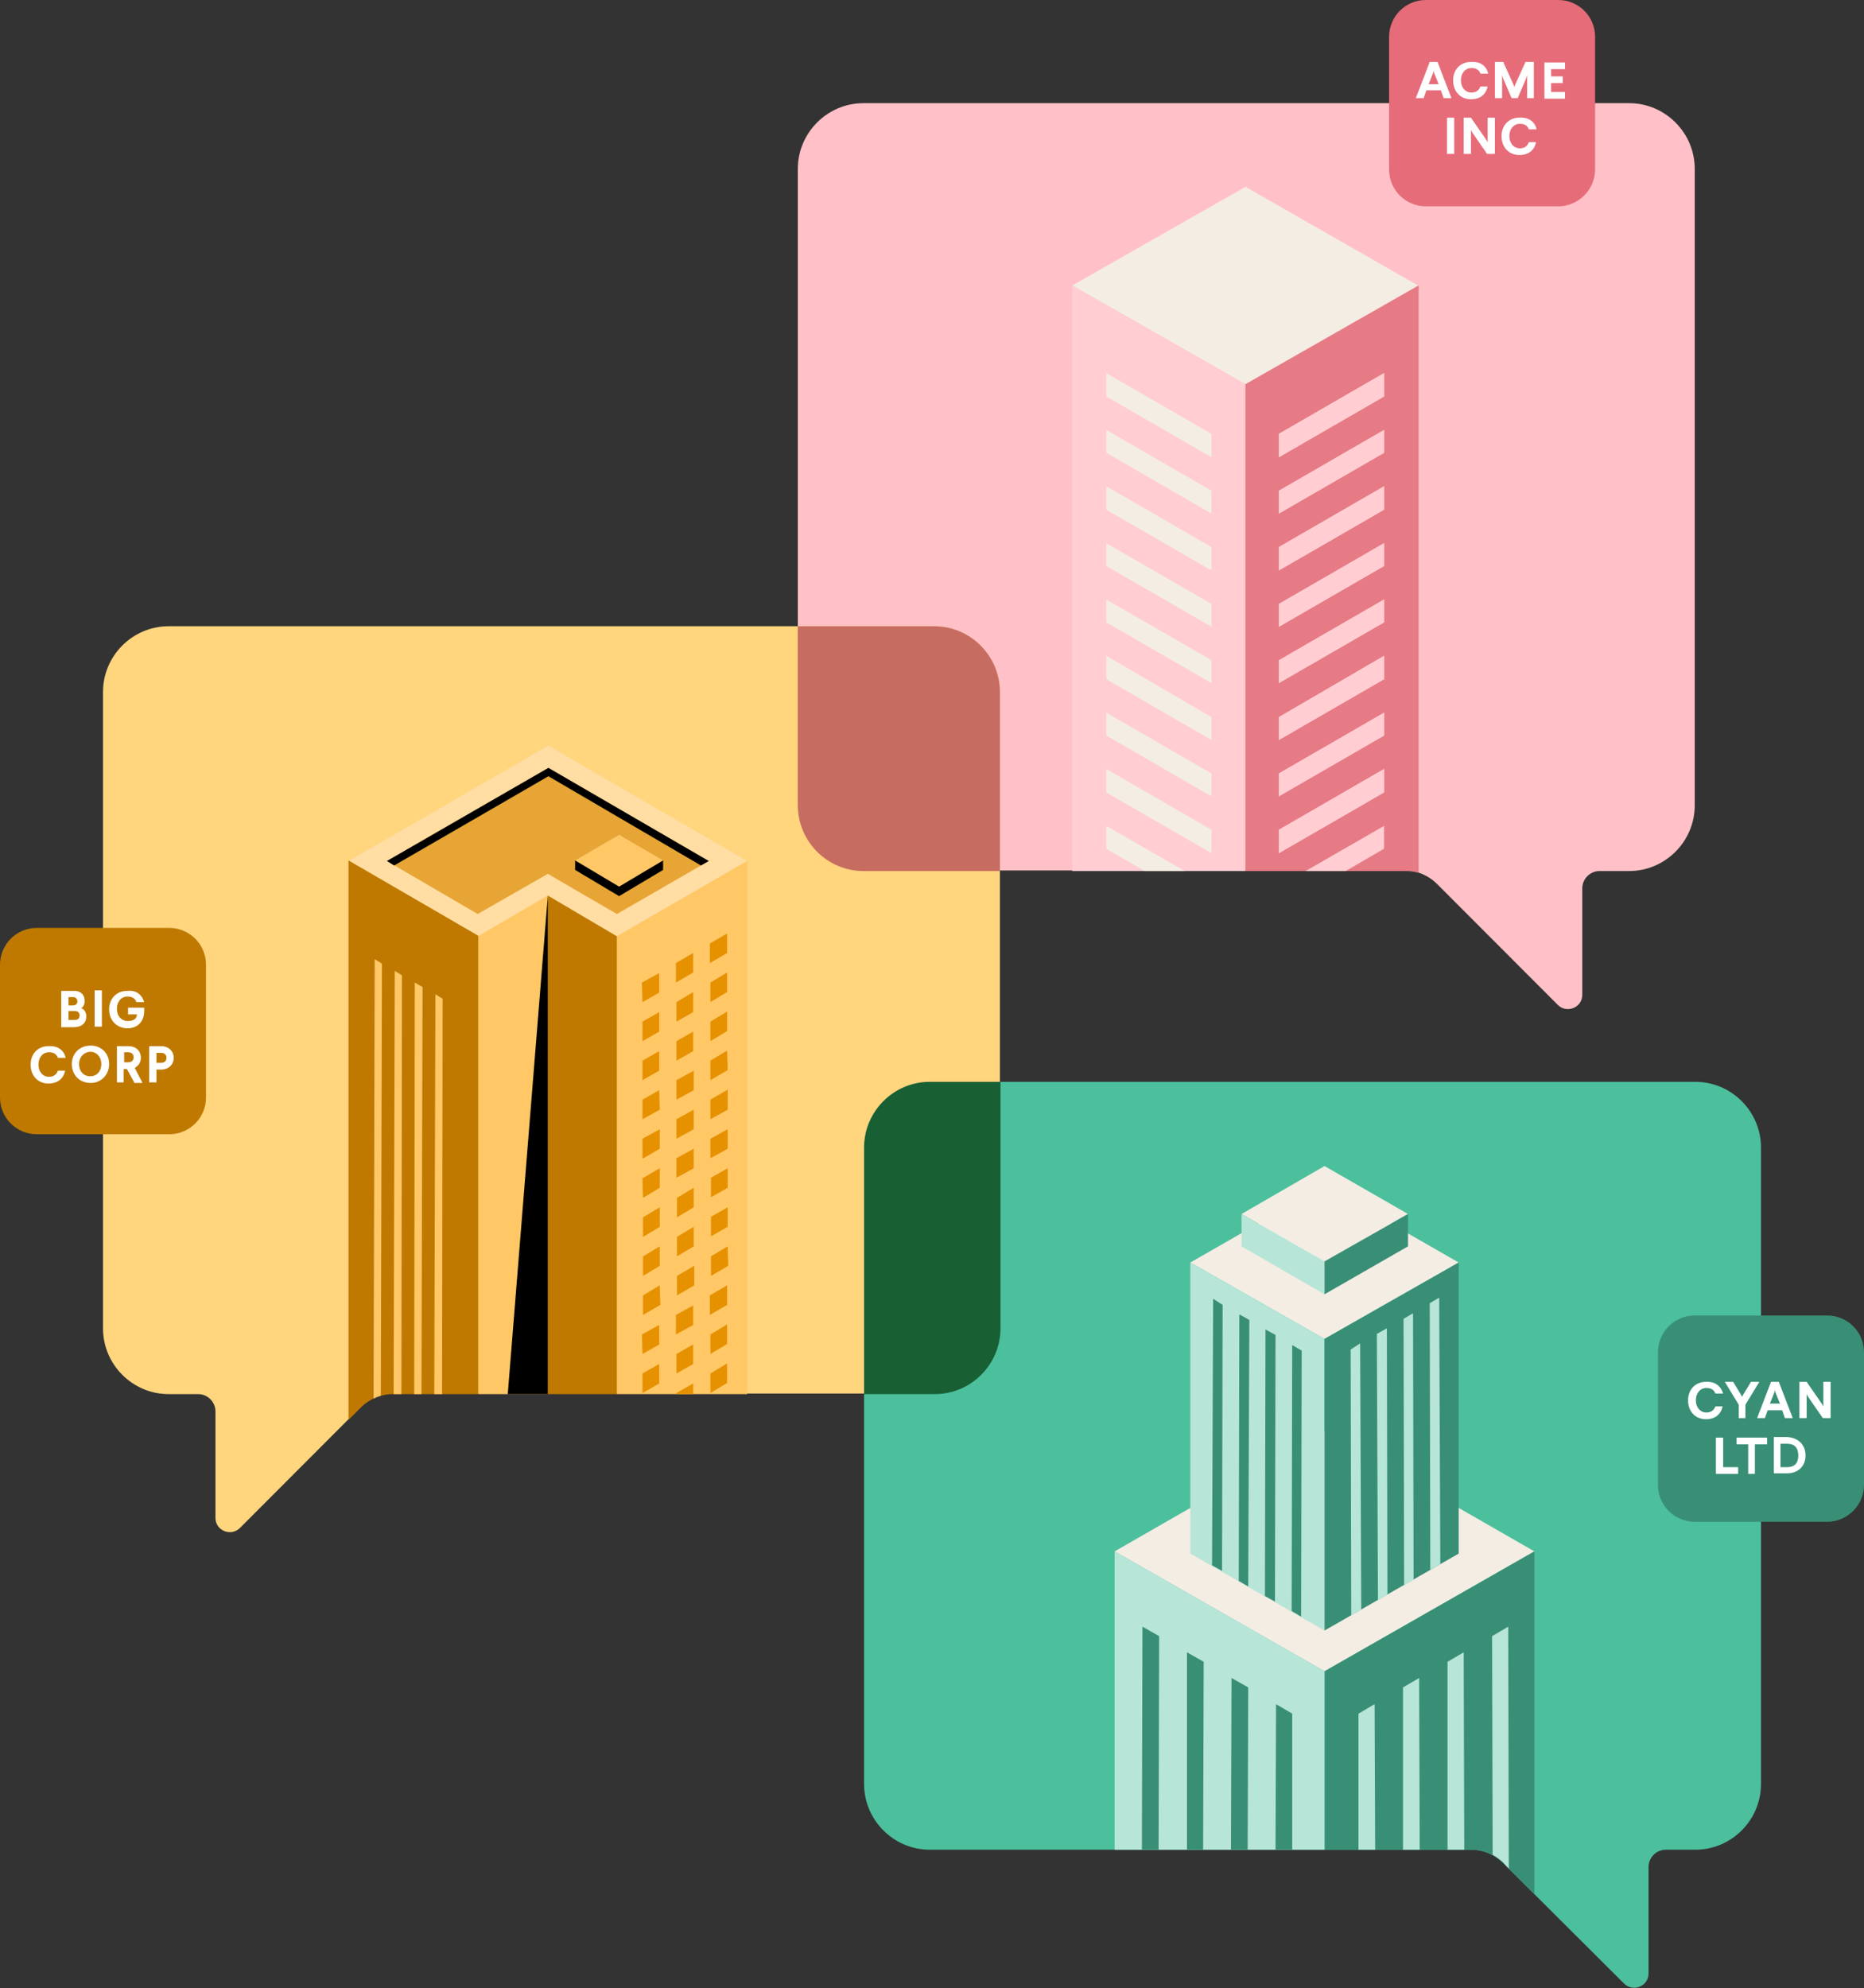 <svg width="256" height="273" viewBox="0 0 256 273" fill="none" xmlns="http://www.w3.org/2000/svg">
<rect x="0" y="0" width="256" height="273" fill="#333333" stroke="none"/>
<g clip-path="url(#clip0)">
<path d="M127.694 148.561H232.832C237.802 148.561 241.854 152.62 241.854 157.597V244.973C241.854 249.95 237.802 254.009 232.832 254.009H228.779C227.479 254.009 226.409 255.081 226.409 256.383V271.009C226.409 272.77 224.268 273.613 223.044 272.387L206.452 255.847C205.305 254.698 203.699 254.009 202.093 254.009H127.694C122.724 254.009 118.671 249.95 118.671 244.973V157.597C118.595 152.62 122.648 148.561 127.694 148.561Z" fill="#4CBF9D"/>
<path d="M250.953 208.981H232.755C230.002 208.981 227.708 206.76 227.708 203.927V185.701C227.708 182.944 229.926 180.647 232.755 180.647H250.953C253.706 180.647 256 182.868 256 185.701V203.927C256 206.684 253.706 208.981 250.953 208.981Z" fill="#398F76"/>
<path d="M236.655 191.368H235.584C235.431 190.908 235.049 190.602 234.361 190.602C233.52 190.602 232.908 191.291 232.908 192.287C232.908 193.282 233.52 193.972 234.361 193.972C235.049 193.972 235.431 193.589 235.584 193.129H236.578C236.349 194.201 235.584 194.891 234.284 194.891C232.831 194.891 231.837 193.818 231.837 192.287C231.837 190.832 232.831 189.76 234.284 189.76C235.584 189.683 236.349 190.372 236.655 191.368Z" fill="white"/>
<path d="M238.796 194.737V192.899L236.884 189.76H238.031L239.101 191.521L239.254 191.827L239.407 191.521L240.478 189.76H241.625L239.713 192.899V194.737H238.796Z" fill="white"/>
<path fill-rule="evenodd" clip-rule="evenodd" d="M244.76 193.665L245.142 194.737H246.213L244.301 189.76H243.23L241.319 194.737H242.389L242.772 193.665H244.76ZM244.454 192.746H243.077L243.689 191.215L243.766 190.908L243.842 191.215L244.454 192.746Z" fill="white"/>
<path d="M250.342 194.737L248.277 191.751L248.124 191.444V194.737H247.13V189.76H248.124L250.189 192.746L250.418 193.129V189.76H251.412V194.737H250.342Z" fill="white"/>
<path d="M238.719 202.395V201.476H236.655V197.418H235.661V202.395H238.719Z" fill="white"/>
<path d="M241.013 198.337V202.395H240.095V198.337H238.49V197.418H242.695V198.337H241.013Z" fill="white"/>
<path fill-rule="evenodd" clip-rule="evenodd" d="M245.448 202.319C246.977 202.319 247.971 201.323 247.971 199.868C247.971 198.413 246.977 197.418 245.448 197.341H243.613V202.319H245.448ZM245.448 201.476H244.53V198.26H245.448C246.442 198.26 246.977 198.796 246.977 199.868C246.977 200.94 246.442 201.476 245.448 201.476Z" fill="white"/>
<path d="M181.907 196.499L153.08 213.04L181.907 229.504L210.734 213.04L181.907 196.499Z" fill="#F4EDE4"/>
<path d="M181.907 229.504V254.009H202.093C203.699 254.009 205.305 254.621 206.452 255.847L210.734 260.135V213.04L181.907 229.504Z" fill="#398F76"/>
<path d="M153.08 213.04V254.009H181.907V229.504L153.08 213.04Z" fill="#B7E5D8"/>
<path d="M181.907 162.804L163.479 173.372L181.907 183.863L200.334 173.372L181.907 162.804Z" fill="#F4EDE4"/>
<path d="M181.907 183.863L163.479 173.372V213.346L181.907 223.914V183.863Z" fill="#B7E5D8"/>
<path d="M181.907 183.863V223.914L200.334 213.346V173.372L181.907 183.863Z" fill="#398F76"/>
<path d="M167.914 179.192L166.614 178.35L166.461 214.954L167.837 215.72L167.914 179.192Z" fill="#398F76"/>
<path d="M159.121 254.009H156.827L156.903 223.378L159.197 224.679L159.121 254.009Z" fill="#398F76"/>
<path d="M177.472 254.009H175.178L175.254 234.022L177.472 235.324V254.009Z" fill="#398F76"/>
<path d="M163.02 254.009H165.238L165.314 228.202L163.02 226.9V254.009Z" fill="#398F76"/>
<path d="M171.355 254.009H169.061L169.137 230.423L171.431 231.725L171.355 254.009Z" fill="#398F76"/>
<path d="M170.208 180.494L171.584 181.26L171.431 217.864L170.131 217.098L170.208 180.494Z" fill="#398F76"/>
<path d="M175.178 183.327L173.802 182.562L173.725 219.166L175.101 219.932L175.178 183.327Z" fill="#398F76"/>
<path d="M177.472 184.706L178.772 185.472L178.695 221.999L177.395 221.233L177.472 184.706Z" fill="#398F76"/>
<path d="M196.358 178.962L197.658 178.197L197.811 214.801L196.435 215.567L196.358 178.962Z" fill="#B7E5D8"/>
<path d="M194.064 180.341L192.765 181.107L192.841 217.711L194.141 216.945L194.064 180.341Z" fill="#B7E5D8"/>
<path d="M189.094 183.174L190.471 182.408L190.547 219.013L189.247 219.778L189.094 183.174Z" fill="#B7E5D8"/>
<path d="M186.8 184.476L185.5 185.318L185.577 221.846L186.953 221.08L186.8 184.476Z" fill="#B7E5D8"/>
<path d="M207.14 223.378L207.216 256.612L206.452 255.77C206.069 255.387 205.534 255.004 204.999 254.698L204.922 224.679L207.14 223.378Z" fill="#B7E5D8"/>
<path d="M186.571 235.324L188.788 234.022L188.865 254.009H186.571V235.324Z" fill="#B7E5D8"/>
<path d="M201.023 226.9L198.805 228.202V254.009H201.099L201.023 226.9Z" fill="#B7E5D8"/>
<path d="M192.688 231.725L194.906 230.423L194.982 254.009H192.688V231.725Z" fill="#B7E5D8"/>
<path d="M181.907 160.124L170.514 166.71L181.907 173.219L193.376 166.71L181.907 160.124Z" fill="#F4EDE4"/>
<path d="M181.907 173.219L170.514 166.71V171.151L181.907 177.737V173.219Z" fill="#B7E5D8"/>
<path d="M181.907 173.219V177.737L193.376 171.151V166.71L181.907 173.219Z" fill="#398F76"/>
<path d="M118.595 14.167H223.732C228.702 14.167 232.755 18.226 232.755 23.203V110.578C232.755 115.556 228.702 119.615 223.732 119.615H219.68C218.38 119.615 217.309 120.687 217.309 121.988V136.615C217.309 138.376 215.168 139.218 213.945 137.993L197.352 121.376C196.205 120.227 194.6 119.538 192.994 119.538H118.595C113.625 119.538 109.572 115.479 109.572 110.502V23.203C109.572 18.226 113.625 14.167 118.595 14.167Z" fill="#FFC1C7"/>
<path d="M214.022 28.334H195.823C193.071 28.334 190.777 26.113 190.777 23.28V5.054C190.777 2.297 192.994 0 195.823 0H214.022C216.774 0 219.068 2.221 219.068 5.054V23.28C219.068 26.037 216.774 28.334 214.022 28.334Z" fill="#E66C79"/>
<path d="M204.387 10.108H203.317C203.164 9.649 202.781 9.343 202.093 9.343C201.252 9.343 200.64 10.032 200.64 11.027C200.64 12.023 201.252 12.712 202.093 12.712C202.781 12.712 203.164 12.329 203.317 11.87H204.311C204.081 12.942 203.317 13.631 202.017 13.631C200.564 13.631 199.57 12.559 199.57 11.027C199.57 9.572 200.564 8.5 202.017 8.5C203.393 8.424 204.158 9.113 204.387 10.108Z" fill="white"/>
<path fill-rule="evenodd" clip-rule="evenodd" d="M198.27 13.479L197.888 12.406H195.9L195.517 13.479H194.447L196.358 8.501H197.429L199.34 13.479H198.27ZM197.582 11.564L196.97 10.033L196.894 9.726L196.817 10.033L196.205 11.564H197.582Z" fill="white"/>
<path d="M209.74 10.338V13.478H210.657V8.5H209.51L208.057 11.716L207.981 12.023L207.904 11.716L206.452 8.5H205.305V13.478H206.299V10.338L206.452 10.797L207.599 13.478H208.44L209.587 10.797L209.74 10.338Z" fill="white"/>
<path d="M213.027 9.496V10.491H214.633V11.41H213.027V12.635H214.939V13.554H212.11V8.577H214.939V9.496H213.027Z" fill="white"/>
<path d="M198.729 16.158V21.136H199.723V16.158H198.729Z" fill="white"/>
<path d="M204.234 21.136L202.17 18.149L202.017 17.843V21.136H201.023V16.158H202.017L204.081 19.145L204.311 19.527V16.158H205.305V21.136H204.234Z" fill="white"/>
<path d="M209.969 17.766H211.039C210.81 16.771 210.045 16.081 208.669 16.158C207.216 16.158 206.222 17.23 206.222 18.685C206.222 20.217 207.216 21.289 208.669 21.289C209.969 21.289 210.733 20.599 210.963 19.527H209.969C209.816 19.987 209.434 20.37 208.745 20.37C207.904 20.37 207.293 19.68 207.293 18.685C207.293 17.689 207.904 17 208.745 17C209.434 17 209.816 17.307 209.969 17.766Z" fill="white"/>
<path d="M171.049 25.654L147.269 39.208L171.049 52.762L194.753 39.208L171.049 25.654Z" fill="#F4EDE4"/>
<path d="M147.269 39.208V119.615H171.049V52.762L147.269 39.208Z" fill="#FFCDD2"/>
<path d="M171.049 52.762V119.615H193.071C193.682 119.615 194.218 119.691 194.829 119.844V39.208L171.049 52.762Z" fill="#E67B85"/>
<path d="M175.637 106.213L190.088 97.867V101.006L175.637 109.353V106.213Z" fill="#FFCDD2"/>
<path d="M175.637 113.948L190.088 105.601V108.817L175.637 117.164V113.948Z" fill="#FFCDD2"/>
<path d="M175.637 98.479L190.088 90.055V93.272L175.637 101.619V98.479Z" fill="#FFCDD2"/>
<path d="M175.637 90.668L190.088 82.321V85.461L175.637 93.808V90.668Z" fill="#FFCDD2"/>
<path d="M175.637 82.934L190.088 74.587V77.727L175.637 86.073V82.934Z" fill="#FFCDD2"/>
<path d="M175.637 75.123L190.088 66.776V69.992L175.637 78.339V75.123Z" fill="#FFCDD2"/>
<path d="M175.637 67.388L190.088 59.041V62.181L175.637 70.528V67.388Z" fill="#FFCDD2"/>
<path d="M175.637 59.578L190.088 51.231V54.447L175.637 62.794V59.578Z" fill="#FFCDD2"/>
<path d="M166.385 59.578L151.933 51.231V54.447L166.385 62.794V59.578Z" fill="#F4EDE4"/>
<path d="M151.933 59.041L166.385 67.388V70.528L151.933 62.181V59.041Z" fill="#F4EDE4"/>
<path d="M166.385 75.123L151.933 66.776V69.992L166.385 78.339V75.123Z" fill="#F4EDE4"/>
<path d="M151.933 74.587L166.385 82.934V86.073L151.933 77.727V74.587Z" fill="#F4EDE4"/>
<path d="M166.385 90.668L151.933 82.321V85.461L166.385 93.808V90.668Z" fill="#F4EDE4"/>
<path d="M151.933 90.055L166.385 98.479V101.619L151.933 93.272V90.055Z" fill="#F4EDE4"/>
<path d="M166.385 106.213L151.933 97.867V101.006L166.385 109.353V106.213Z" fill="#F4EDE4"/>
<path d="M166.385 113.948L151.933 105.601V108.817L166.385 117.164V113.948Z" fill="#F4EDE4"/>
<path d="M151.933 113.412L162.714 119.615H157.209L151.933 116.551V113.412Z" fill="#F4EDE4"/>
<path d="M190.088 54.447V51.231L175.637 59.578V62.794L190.088 54.447Z" fill="#FFCDD2"/>
<path d="M190.088 59.041V62.181L175.637 70.528V67.388L190.088 59.041Z" fill="#FFCDD2"/>
<path d="M190.088 69.992V66.776L175.637 75.123V78.339L190.088 69.992Z" fill="#FFCDD2"/>
<path d="M190.088 74.587V77.727L175.637 86.073V82.934L190.088 74.587Z" fill="#FFCDD2"/>
<path d="M190.088 85.461V82.321L175.637 90.668V93.808L190.088 85.461Z" fill="#FFCDD2"/>
<path d="M190.088 90.055V93.272L175.637 101.619V98.479L190.088 90.055Z" fill="#FFCDD2"/>
<path d="M190.088 101.006V97.867L175.637 106.213V109.353L190.088 101.006Z" fill="#FFCDD2"/>
<path d="M190.088 108.817V105.601L175.637 113.948V117.164L190.088 108.817Z" fill="#FFCDD2"/>
<path d="M190.088 116.551L184.812 119.615H179.307L190.088 113.412V116.551Z" fill="#FFCDD2"/>
<path d="M128.306 85.997H23.169C18.198 85.997 14.146 90.056 14.146 95.033V182.408C14.146 187.386 18.198 191.445 23.169 191.445H27.221C28.521 191.445 29.591 192.517 29.591 193.819V208.445C29.591 210.206 31.732 211.049 32.956 209.823L49.548 193.206C50.695 192.057 52.301 191.368 53.907 191.368H128.306C133.276 191.368 137.329 187.309 137.329 182.332V95.11C137.329 90.056 133.276 85.997 128.306 85.997Z" fill="#FFD57E"/>
<path d="M23.245 155.759H5.047C2.294 155.759 0 153.539 0 150.705V132.48C0 129.723 2.217 127.426 5.047 127.426H23.245C25.998 127.426 28.291 129.646 28.291 132.48V150.705C28.291 153.539 25.998 155.759 23.245 155.759Z" fill="#BF7900"/>
<path d="M12.999 140.98V136.002H13.993V140.98H12.999Z" fill="white"/>
<path fill-rule="evenodd" clip-rule="evenodd" d="M11.623 137.457C11.623 137.917 11.47 138.223 11.164 138.453C11.623 138.606 11.852 139.065 11.852 139.601C11.852 140.444 11.24 141.056 10.17 141.056H8.411V136.079H10.017C11.011 136.002 11.623 136.538 11.623 137.457ZM9.405 138.07H10.017C10.399 138.07 10.629 137.84 10.629 137.534C10.629 137.151 10.399 136.921 10.017 136.921H9.405V138.07ZM9.405 140.061H10.246C10.705 140.061 10.934 139.831 10.934 139.448C10.934 139.065 10.705 138.836 10.246 138.836H9.405V140.061Z" fill="white"/>
<path d="M18.734 137.61H19.804C19.498 136.615 18.734 135.926 17.434 136.079C15.981 136.079 14.987 137.151 14.987 138.606C14.987 140.137 16.057 141.21 17.51 141.21C18.887 141.21 19.804 140.291 19.804 138.836V138.376H17.587V139.295H18.81C18.81 139.908 18.275 140.214 17.587 140.214C16.669 140.214 16.057 139.525 16.057 138.529C16.057 137.534 16.669 136.845 17.51 136.845C18.198 136.845 18.581 137.151 18.734 137.61Z" fill="white"/>
<path d="M9.023 145.268H7.952C7.799 144.809 7.417 144.502 6.729 144.502C5.888 144.502 5.276 145.192 5.276 146.187C5.276 147.183 5.888 147.872 6.729 147.872C7.417 147.872 7.799 147.489 7.952 147.029H8.946C8.717 148.101 7.952 148.791 6.652 148.791C5.2 148.791 4.206 147.719 4.206 146.187C4.206 144.732 5.2 143.66 6.652 143.66C8.029 143.583 8.793 144.273 9.023 145.268Z" fill="white"/>
<path fill-rule="evenodd" clip-rule="evenodd" d="M12.464 148.714C13.916 148.714 14.987 147.566 14.987 146.111C14.987 144.656 13.916 143.583 12.464 143.583C10.934 143.583 9.864 144.656 9.864 146.111C9.864 147.642 10.934 148.714 12.464 148.714ZM12.387 147.795C11.47 147.795 10.858 147.106 10.858 146.111C10.858 145.192 11.47 144.502 12.387 144.426C13.305 144.426 13.916 145.192 13.916 146.111C13.916 147.106 13.305 147.795 12.387 147.795Z" fill="white"/>
<path fill-rule="evenodd" clip-rule="evenodd" d="M18.428 148.638L17.434 146.8H16.975V148.638H16.058V143.66H17.587C18.657 143.66 19.345 144.273 19.345 145.268C19.345 145.881 19.04 146.34 18.504 146.647L19.575 148.714H18.428V148.638ZM17.052 145.881H17.587C18.046 145.881 18.351 145.651 18.351 145.192C18.351 144.732 18.046 144.502 17.587 144.502H17.052V145.881Z" fill="white"/>
<path fill-rule="evenodd" clip-rule="evenodd" d="M22.098 146.876C23.169 146.876 23.857 146.187 23.857 145.268C23.857 144.349 23.169 143.66 22.098 143.66H20.492V148.638H21.486V146.876H22.098ZM22.098 145.957H21.486V144.579H22.098C22.557 144.579 22.863 144.809 22.863 145.268C22.863 145.728 22.557 145.957 22.098 145.957Z" fill="white"/>
<path d="M75.317 102.385L102.614 118.236L84.722 128.574L75.24 122.984L65.606 128.574L47.866 118.236L75.317 102.385Z" fill="#FFDDA3"/>
<path d="M84.722 191.445H102.614V118.236L84.722 128.574V191.445Z" fill="#FFC766"/>
<path d="M65.682 191.445H75.24V122.984L65.682 128.574V191.445Z" fill="#FFC766"/>
<path d="M75.24 191.445H84.722V128.574L75.24 122.984V191.445Z" fill="#BF7900"/>
<path d="M47.866 194.967L49.548 193.283C50.695 192.134 52.301 191.445 53.907 191.445H65.682V128.498L47.866 118.16V194.967Z" fill="#BF7900"/>
<path d="M75.24 119.997L84.722 125.511L97.338 118.236L75.317 105.448L53.142 118.236L65.606 125.511L75.24 119.997Z" fill="#E6A534"/>
<path d="M85.027 114.637L91.068 118.16L85.027 121.759L78.987 118.16L85.027 114.637Z" fill="#FFC766"/>
<path d="M75.317 106.596L54.136 118.849L53.142 118.236L75.317 105.448L97.338 118.236L96.267 118.849L75.317 106.596Z" fill="black"/>
<path d="M85.027 121.759L91.068 118.16V119.461L85.027 123.061L78.987 119.461V118.16L85.027 121.759Z" fill="black"/>
<path d="M51.307 192.057C51.613 191.904 51.995 191.751 52.301 191.674L52.454 132.326L51.46 131.714L51.307 192.057Z" fill="#FFC766"/>
<path d="M55.13 191.445H54.06L54.213 133.322L55.207 133.935L55.13 191.445Z" fill="#FFC766"/>
<path d="M60.712 191.445H59.642L59.795 136.538L60.789 137.151L60.712 191.445Z" fill="#FFC766"/>
<path d="M57.883 191.445H56.889L56.965 134.93L58.036 135.543L57.883 191.445Z" fill="#FFC766"/>
<path d="M97.491 129.57L99.862 128.191V130.872L97.491 132.25V129.57Z" fill="#E69100"/>
<path d="M92.827 132.25L95.197 130.872V133.552L92.827 134.93V132.25Z" fill="#E69100"/>
<path d="M90.533 133.628L88.163 134.93L88.239 137.61L90.533 136.309V133.628Z" fill="#E69100"/>
<path d="M97.568 134.93L99.862 133.552V136.232L97.568 137.61V134.93Z" fill="#E69100"/>
<path d="M95.197 136.232L92.903 137.61V140.291L95.197 138.989V136.232Z" fill="#E69100"/>
<path d="M88.239 140.291L90.533 138.989V141.669L88.239 142.971V140.291Z" fill="#E69100"/>
<path d="M99.862 138.912L97.568 140.291V142.971L99.862 141.592V138.912Z" fill="#E69100"/>
<path d="M92.903 142.971L95.197 141.669V144.349L92.903 145.651V142.971Z" fill="#E69100"/>
<path d="M90.533 144.349L88.239 145.651V148.331L90.533 147.029V144.349Z" fill="#E69100"/>
<path d="M97.568 145.651L99.862 144.273L99.938 146.953L97.568 148.331V145.651Z" fill="#E69100"/>
<path d="M95.274 147.029L92.903 148.331V151.011L95.274 149.71V147.029Z" fill="#E69100"/>
<path d="M88.239 151.012L90.533 149.71L90.609 152.39L88.239 153.692V151.012Z" fill="#E69100"/>
<path d="M99.938 149.633L97.568 151.011V153.692L99.938 152.39V149.633Z" fill="#E69100"/>
<path d="M92.903 153.692L95.274 152.39V155.07L92.903 156.372V153.692Z" fill="#E69100"/>
<path d="M90.609 155.07L88.239 156.372V159.129L90.609 157.75V155.07Z" fill="#E69100"/>
<path d="M97.568 156.372L99.938 155.07V157.75L97.568 159.052V156.372Z" fill="#E69100"/>
<path d="M95.274 157.75L92.903 159.052V161.732L95.274 160.431V157.75Z" fill="#E69100"/>
<path d="M88.239 161.809L90.609 160.431V163.111L88.316 164.489L88.239 161.809Z" fill="#E69100"/>
<path d="M99.938 160.431L97.644 161.732V164.413L99.938 163.111V160.431Z" fill="#E69100"/>
<path d="M92.98 164.489L95.274 163.111V165.791L92.98 167.169V164.489Z" fill="#E69100"/>
<path d="M90.609 165.791L88.316 167.169V169.85L90.609 168.471V165.791Z" fill="#E69100"/>
<path d="M97.644 167.093L99.938 165.791V168.471L97.644 169.773V167.093Z" fill="#E69100"/>
<path d="M95.274 168.471L92.98 169.85V172.53L95.274 171.151V168.471Z" fill="#E69100"/>
<path d="M88.316 172.53L90.609 171.151V173.832L88.316 175.21V172.53Z" fill="#E69100"/>
<path d="M99.938 171.151L97.644 172.53V175.21L100.014 173.832L99.938 171.151Z" fill="#E69100"/>
<path d="M92.98 175.21L95.35 173.832V176.512L92.98 177.89V175.21Z" fill="#E69100"/>
<path d="M90.609 176.512L88.316 177.89V180.571L90.686 179.192L90.609 176.512Z" fill="#E69100"/>
<path d="M97.491 177.89L99.862 176.512V179.192L97.491 180.571V177.89Z" fill="#E69100"/>
<path d="M95.197 179.269L92.827 180.57V183.251L95.197 181.949V179.269Z" fill="#E69100"/>
<path d="M88.163 183.251L90.533 181.949V184.629L88.239 185.931L88.163 183.251Z" fill="#E69100"/>
<path d="M99.862 181.872L97.568 183.251V185.931L99.862 184.553V181.872Z" fill="#E69100"/>
<path d="M92.903 185.931L95.197 184.629V187.309L92.903 188.611V185.931Z" fill="#E69100"/>
<path d="M90.533 187.309L88.239 188.611V191.291L90.533 189.99V187.309Z" fill="#E69100"/>
<path d="M97.568 188.611L99.862 187.233V189.913L97.568 191.291V188.611Z" fill="#E69100"/>
<path d="M95.197 189.99L92.903 191.291V191.445H95.197V189.99Z" fill="#E69100"/>
<path d="M75.24 191.445V122.984L69.735 191.445H75.24Z" fill="black"/>
<path d="M128.306 85.997H109.572V110.578C109.572 115.556 113.625 119.615 118.595 119.615H137.329V95.033C137.329 90.056 133.276 85.997 128.306 85.997Z" fill="#C76C61"/>
<path d="M127.694 148.561C122.724 148.561 118.671 152.62 118.671 157.597V191.445H128.382C133.352 191.445 137.405 187.386 137.405 182.408V148.561H127.694Z" fill="#185F34"/>
</g>
<defs>
<clipPath id="clip0">
<rect width="256" height="273" fill="white"/>
</clipPath>
</defs>
</svg>
